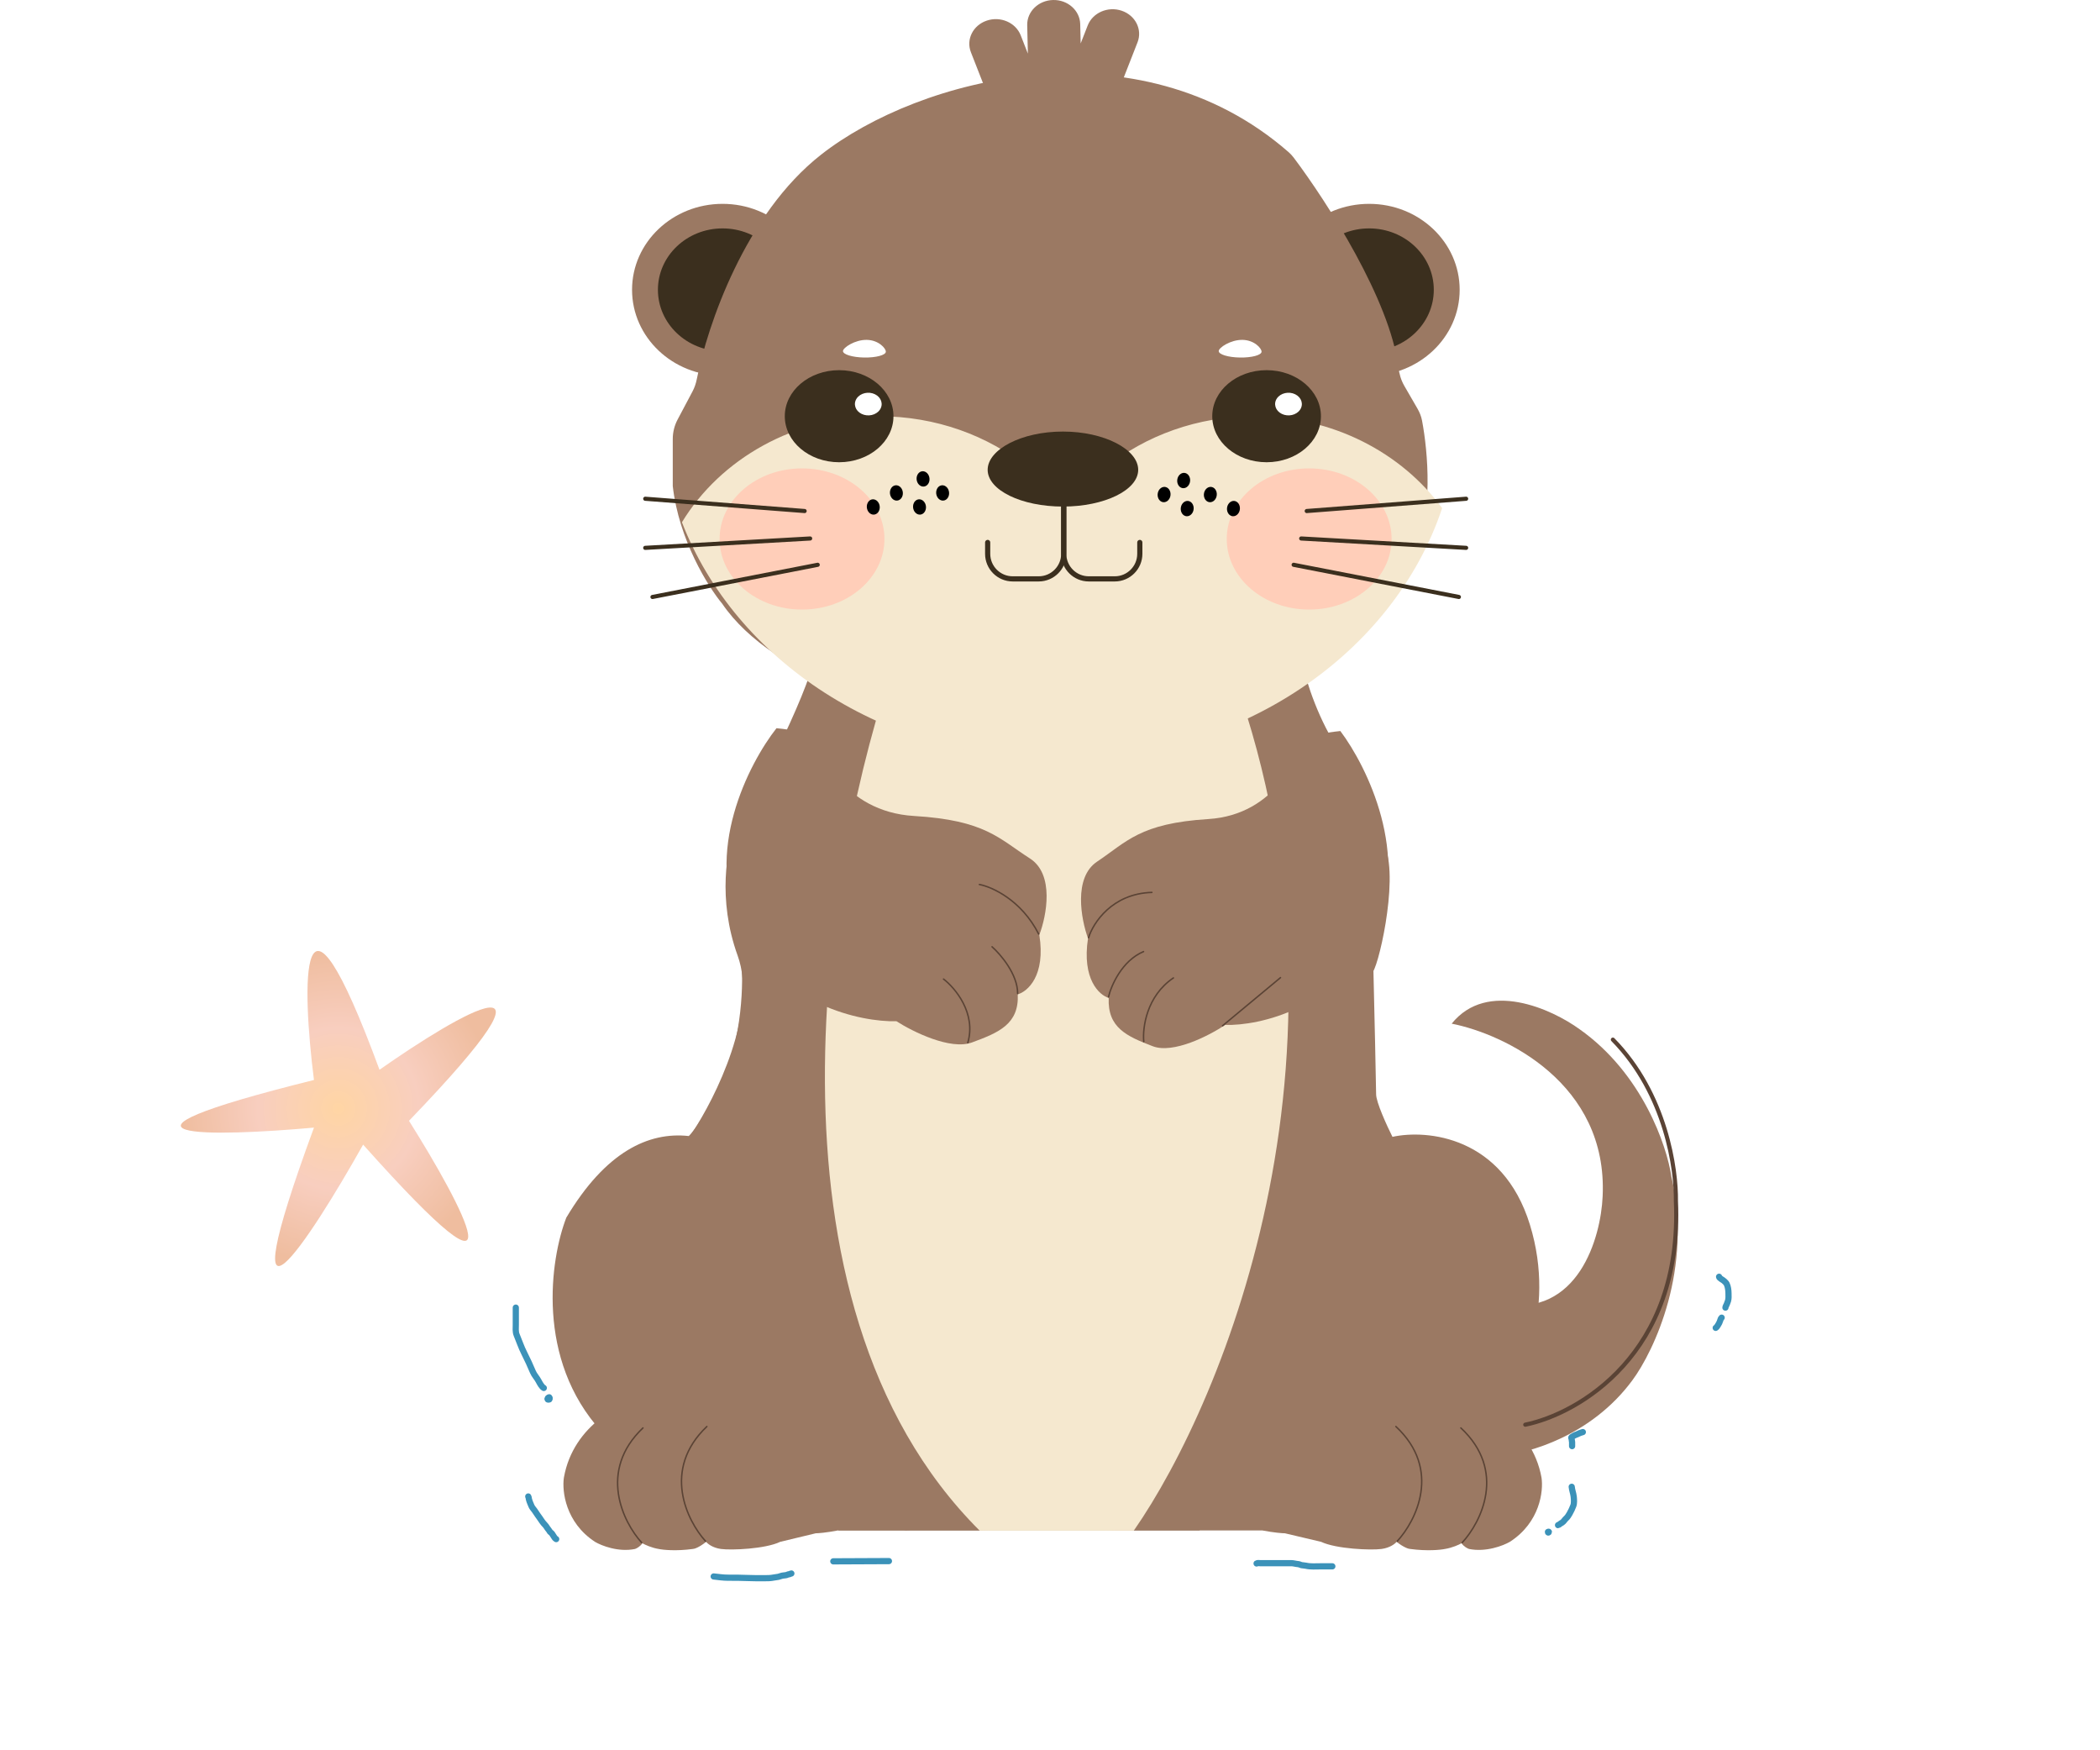 <svg width="360" height="300" viewBox="0 0 360 300" fill="none" xmlns="http://www.w3.org/2000/svg">
<path d="M65.057 183.359C51.128 145.566 51.765 168.973 53.824 185.109C12.487 195.374 36.6 194.829 53.824 193.274C38.548 234.8 53.075 212.521 62.249 196.19C90.556 227.918 79.285 206.688 70.112 192.107C99.317 161.779 78.911 173.638 65.057 183.359Z" fill="url(#paint0_radial_1627_17499)"/>
<path d="M92.261 222.235C92.029 225.86 93.048 234.297 98.974 239.043C95.887 240.691 90.131 245.618 91.798 252.143C91.721 254.45 92.863 259.904 98.048 263.266C106.304 266.479 126.797 271.521 142.723 265.985H221.887C238.09 267.468 269.895 267.221 267.488 254.368C268.105 253.461 268.969 250.413 267.488 245.469C277.518 240.031 296.885 227.376 294.107 220.258L287.214 216.774" stroke="white" stroke-width="0.709" stroke-linecap="round"/>
<g filter="url(#filter0_d_1627_17499)">
<path d="M274.738 201.058C275.662 181.647 257.87 173.235 248.859 171.456C254.959 163.886 266.035 168.949 270.81 172.427C281.532 179.997 285.752 192.404 286.523 197.661C290.22 213.384 283.596 227.506 279.822 232.601C272.797 242.113 261.953 245.138 257.408 245.461L241.234 243.278L242.851 218.043L257.408 219.499C270.533 221.828 274.43 208.176 274.738 201.058Z" fill="#9B7963"/>
<path d="M133.095 125.299C140.721 109.527 140.952 105.645 140.721 100.064C168.141 100.226 222.795 100.55 222.056 100.55C221.132 100.55 222.518 114.38 229.45 124.814C236.382 135.247 234.996 135.49 237.306 141.313C239.617 147.137 235.92 162.666 234.996 162.666C234.071 162.666 235.92 179.165 235.227 182.319C234.672 184.843 236.69 189.356 237.768 191.297C232.777 191.491 228.141 196.393 226.446 198.819C198.795 205.208 142.708 215.755 139.565 206.826C136.423 197.897 124.392 192.106 118.769 190.327C122.852 184.18 130.138 169.459 126.626 159.754C123.113 150.048 124.854 141.313 126.163 138.159C127.473 135.652 130.692 129.569 133.095 125.299Z" fill="#9B7963" stroke="#9B7963" stroke-width="0.354"/>
<path d="M103.145 241.404C91.759 228.961 94.356 211.756 97.079 204.708C103.834 193.368 111.224 189.966 118.078 190.718C119.385 189.441 121.267 186.066 122.044 184.538C126.711 177.733 127.411 166.798 127.178 162.18H235.441C235.596 168.742 235.907 182.205 235.907 183.566C235.907 184.927 237.774 188.993 238.707 190.856C244.618 189.56 257.607 190.759 262.273 205.923C266.94 221.088 260.329 233.789 256.44 238.245C245.24 232.412 234.507 236.787 230.541 239.703C226.574 243.429 218.455 251.368 217.708 253.312C216.961 255.256 209.308 257.362 205.575 258.172C188.853 257.929 156.064 258.071 155.508 258.266C154.815 258.508 150.743 256.471 148.177 255.256C148.41 255.823 145.984 253.992 134.411 242.133C122.838 230.274 108.745 236.706 103.145 241.404Z" fill="#9B7963"/>
<rect x="143.723" y="257.829" width="61.926" height="0.485" fill="#9B7963"/>
<path d="M96.665 249.275C98.291 240.086 106.825 236.159 110.888 235.345C115.358 234.758 120.54 235.1 122.572 235.345C127.042 235.54 134.085 240.966 137.049 243.654C140.909 248.542 145.599 252.534 147.462 253.919C151.119 256.656 154.743 257.504 156.097 257.585L170.066 258.318H162.701H158.129H143.652C141.62 258.709 140.266 258.807 139.842 258.807L133.747 260.273C131.207 261.495 125.365 261.74 123.587 261.495C122.165 261.3 121.302 260.599 121.048 260.273C119.829 261.251 119.016 261.495 118.762 261.495C115.917 261.886 113.682 261.658 112.92 261.495C111.701 261.3 110.55 260.762 110.126 260.518C109.72 261.104 109.11 261.414 108.856 261.495C106.012 262.082 103.099 260.925 101.999 260.273C96.919 256.95 96.327 251.557 96.665 249.275Z" fill="#9B7963"/>
<path d="M120.946 260.158C117.789 256.681 113.414 247.881 121.177 240.505" stroke="#5A4335" stroke-width="0.248" stroke-linecap="round"/>
<path d="M264.261 249.275C262.605 240.086 253.91 236.159 249.77 235.345C245.215 234.758 239.936 235.1 237.866 235.345C233.312 235.54 226.135 240.966 223.116 243.654C219.182 248.542 214.404 252.534 212.506 253.919C208.78 256.656 205.088 257.503 203.708 257.585L189.475 258.318H196.98H201.637H216.388C218.458 258.709 219.838 258.807 220.269 258.807L226.48 260.273C229.068 261.495 235.02 261.74 236.831 261.495C238.28 261.3 239.16 260.599 239.419 260.273C240.661 261.251 241.489 261.495 241.748 261.495C244.646 261.886 246.923 261.658 247.7 261.495C248.942 261.3 250.115 260.762 250.546 260.518C250.96 261.104 251.581 261.414 251.84 261.495C254.738 262.082 257.706 260.925 258.827 260.273C264.002 256.949 264.606 251.556 264.261 249.275Z" fill="#9B7963"/>
<path d="M250.667 260.401C253.884 256.923 258.341 248.123 250.432 240.747" stroke="#5A4335" stroke-width="0.248" stroke-linecap="round"/>
<path d="M239.529 260.158C242.746 256.681 247.203 247.881 239.294 240.505" stroke="#5A4335" stroke-width="0.248" stroke-linecap="round"/>
<path d="M167.953 258.363C128.3 218.83 141.703 142.57 153.361 109.382H210.571C235.215 174.552 210.03 235.857 194.357 258.363H167.953Z" fill="#F5E8CF"/>
<path d="M109.992 260.401C106.834 256.923 102.46 248.123 110.223 240.747" stroke="#5A4335" stroke-width="0.248" stroke-linecap="round"/>
</g>
<ellipse cx="123.87" cy="49.67" rx="15.518" ry="14.73" fill="#9B7963"/>
<ellipse cx="123.87" cy="49.67" rx="11.084" ry="10.522" fill="#3B2F1E"/>
<ellipse cx="234.71" cy="49.67" rx="15.518" ry="14.73" fill="#9B7963"/>
<ellipse cx="234.71" cy="49.67" rx="11.084" ry="10.522" fill="#3B2F1E"/>
<path d="M140.76 26.506C127.739 36.706 121.289 55.732 119.449 64.996C119.303 65.729 119.065 66.435 118.715 67.095L116.157 71.919C115.615 72.941 115.331 74.081 115.331 75.238V83.312C116.375 92.559 121.417 100.608 123.807 103.477C132.675 116.461 155.466 122.494 165.753 123.888C194.876 126.593 205.526 122.167 216.827 117.986C228.128 113.806 238.126 103.969 242.473 94.87C245.718 88.076 244.799 77.47 243.778 72.087C243.643 71.374 243.374 70.697 243.012 70.069L240.732 66.124C240.162 65.138 239.858 64.031 239.715 62.902C238.253 51.362 227.563 34.718 221.794 27.038C221.524 26.68 221.219 26.351 220.881 26.056C195.033 3.52 157.601 13.314 140.76 26.506Z" fill="#9B7963"/>
<path fill-rule="evenodd" clip-rule="evenodd" d="M116.902 89.514C123.502 78.676 136.153 71.346 150.676 71.346C160.446 71.346 169.369 74.664 176.172 80.135C179.914 83.144 185.829 83.144 189.571 80.135C196.374 74.664 205.297 71.346 215.067 71.346C228.48 71.346 240.297 77.599 247.224 87.093C238.91 112.038 212.689 130.255 181.628 130.255C151.58 130.255 126.062 113.208 116.902 89.514Z" fill="#F5E8CF"/>
<path d="M176.093 4.317C176.039 1.984 178.03 0.051 180.539 0.001C183.048 -0.049 185.126 1.802 185.18 4.135L185.257 7.447L186.464 4.363C187.322 2.17 189.93 1.039 192.288 1.837C194.647 2.636 195.863 5.061 195.005 7.254L190.86 17.844C190.001 20.037 187.393 21.168 185.035 20.369C184.28 20.114 183.642 19.692 183.152 19.163C182.515 19.502 181.78 19.702 180.995 19.718C180.352 19.731 179.737 19.619 179.177 19.406C178.758 20.598 177.776 21.605 176.41 22.067C174.052 22.865 171.444 21.734 170.586 19.541L166.441 8.951C165.582 6.758 166.798 4.333 169.157 3.535C171.515 2.736 174.123 3.867 174.982 6.06L176.206 9.188L176.093 4.317Z" fill="#9B7963"/>
<path d="M182.355 79.689V94.924C182.355 97.297 184.278 99.221 186.651 99.221H191.099C193.472 99.221 195.396 97.297 195.396 94.924V92.977" stroke="#3B2F1E" stroke-width="0.886" stroke-linecap="round" stroke-linejoin="round"/>
<path d="M182.355 79.689V94.924C182.355 97.297 180.431 99.221 178.058 99.221H173.61C171.238 99.221 169.314 97.297 169.314 94.924V92.977" stroke="#3B2F1E" stroke-width="0.886" stroke-linecap="round" stroke-linejoin="round"/>
<path d="M195.12 80.525C195.12 84.005 189.343 86.826 182.216 86.826C175.09 86.826 169.313 84.005 169.313 80.525C169.313 77.045 175.09 73.969 182.216 73.969C189.343 73.969 195.12 77.045 195.12 80.525Z" fill="#3B2F1E"/>
<ellipse cx="224.43" cy="92.382" rx="14.13" ry="12.1" fill="#FFCEB9"/>
<ellipse cx="137.489" cy="92.382" rx="14.13" ry="12.1" fill="#FFCEB9"/>
<ellipse cx="143.851" cy="71.338" rx="9.315" ry="7.891" fill="#3B2F1E"/>
<ellipse cx="217.13" cy="71.338" rx="9.315" ry="7.891" fill="#3B2F1E"/>
<path d="M137.935 87.59L110.612 85.486M138.882 92.297L110.611 93.904M140.179 96.807L111.853 102.321" stroke="#3B2F1E" stroke-width="0.709" stroke-linecap="round"/>
<path d="M224.012 87.591L251.336 85.486M223.064 92.297L251.336 93.903M221.768 96.807L250.094 102.321" stroke="#3B2F1E" stroke-width="0.709" stroke-linecap="round"/>
<ellipse cx="2.21" cy="2.036" rx="2.21" ry="2.036" transform="matrix(-0.898 -0.439 0.563 -0.826 149.688 71.91)" fill="white"/>
<ellipse cx="1.187" cy="1.244" rx="1.187" ry="1.244" transform="matrix(-0.819 -0.574 0.43 -0.903 158.676 83.891)" fill="black"/>
<ellipse cx="1.187" cy="1.244" rx="1.187" ry="1.244" transform="matrix(-0.819 -0.574 0.43 -0.903 154.106 86.295)" fill="black"/>
<ellipse cx="1.187" cy="1.244" rx="1.187" ry="1.244" transform="matrix(-0.819 -0.574 0.43 -0.903 150.143 88.699)" fill="black"/>
<ellipse cx="1.187" cy="1.244" rx="1.187" ry="1.244" transform="matrix(-0.819 -0.574 0.43 -0.903 162.033 86.295)" fill="black"/>
<ellipse cx="1.187" cy="1.244" rx="1.187" ry="1.244" transform="matrix(-0.819 -0.574 0.43 -0.903 158.07 88.699)" fill="black"/>
<ellipse cx="1.187" cy="1.244" rx="1.187" ry="1.244" transform="matrix(0.819 -0.574 -0.43 -0.903 202.478 84.167)" fill="black"/>
<ellipse cx="1.187" cy="1.244" rx="1.187" ry="1.244" transform="matrix(0.819 -0.574 -0.43 -0.903 207.049 86.571)" fill="black"/>
<ellipse cx="1.187" cy="1.244" rx="1.187" ry="1.244" transform="matrix(0.819 -0.574 -0.43 -0.903 211.012 88.976)" fill="black"/>
<ellipse cx="1.187" cy="1.244" rx="1.187" ry="1.244" transform="matrix(0.819 -0.574 -0.43 -0.903 199.121 86.571)" fill="black"/>
<ellipse cx="1.187" cy="1.244" rx="1.187" ry="1.244" transform="matrix(0.819 -0.574 -0.43 -0.903 203.084 88.976)" fill="black"/>
<path d="M144.511 60.165C144.532 59.583 146.561 58.22 148.589 58.254C150.618 58.288 151.877 59.707 151.856 60.289C151.836 60.871 150.175 61.315 148.147 61.281C146.119 61.247 144.491 60.747 144.511 60.165Z" fill="white"/>
<path d="M208.923 60.165C208.943 59.583 210.973 58.22 213.001 58.254C215.029 58.288 216.288 59.707 216.268 60.289C216.247 60.871 214.586 61.315 212.558 61.281C210.53 61.247 208.902 60.747 208.923 60.165Z" fill="white"/>
<ellipse cx="2.21" cy="2.036" rx="2.21" ry="2.036" transform="matrix(-0.898 -0.439 0.563 -0.826 221.722 71.91)" fill="white"/>
<path d="M261.475 244.193C270.57 242.333 288.469 232.061 287.299 205.856C287.381 200.517 285.654 187.512 276.494 178.195" stroke="#5A4335" stroke-width="0.709" stroke-linecap="round"/>
<path d="M88.424 224.128C88.424 225.093 88.424 226.059 88.424 227.025C88.424 227.591 88.342 228.268 88.567 228.801C89.013 229.854 89.341 230.897 89.881 231.95C90.41 232.983 90.893 234.051 91.351 235.134C91.594 235.707 92.031 236.136 92.314 236.671C92.518 237.056 92.867 237.713 93.224 237.9" stroke="#3B92B9" stroke-width="1.063" stroke-linecap="round"/>
<path d="M94.151 239.497C94.017 239.497 93.756 239.716 93.9 239.866C93.949 239.918 94.201 239.894 94.218 239.815C94.231 239.752 94.218 239.668 94.218 239.603" stroke="#3B92B9" stroke-width="1.063" stroke-linecap="round"/>
<path d="M122.347 270.208C123.166 270.294 123.951 270.421 124.78 270.421C125.943 270.421 127.117 270.423 128.278 270.473C129.18 270.512 130.082 270.506 130.984 270.506C131.555 270.506 132.1 270.506 132.662 270.388C132.917 270.334 133.176 270.326 133.431 270.269C133.72 270.205 134.003 270.061 134.299 270.04C134.552 270.021 134.832 269.992 135.053 269.876C135.173 269.813 135.32 269.852 135.436 269.782C135.5 269.743 135.584 269.696 135.662 269.696" stroke="#3B92B9" stroke-width="1.063" stroke-linecap="round"/>
<path d="M142.852 267.615C146.026 267.615 149.229 267.573 152.388 267.573" stroke="#3B92B9" stroke-width="1.063" stroke-linecap="round"/>
<path d="M269.437 254.836C269.483 255.413 269.721 255.955 269.78 256.533C269.827 256.996 269.883 257.654 269.711 258.092C269.526 258.563 269.33 259 269.079 259.431C268.925 259.695 268.724 260.038 268.492 260.238C268.218 260.473 268.071 260.81 267.757 260.999C267.653 261.061 267.522 261.122 267.434 261.204C267.383 261.252 267.141 261.41 267.09 261.41" stroke="#3B92B9" stroke-width="1.063" stroke-linecap="round"/>
<path d="M265.361 262.574C265.361 262.835 265.652 262.539 265.46 262.539" stroke="#3B92B9" stroke-width="1.063" stroke-linecap="round"/>
<path d="M269.502 247.871C269.502 247.642 269.505 247.412 269.502 247.182C269.501 247.084 269.47 246.998 269.455 246.902C269.443 246.831 269.464 246.748 269.435 246.681C269.408 246.617 269.32 246.386 269.395 246.335C269.659 246.156 269.982 245.974 270.282 245.877C270.451 245.822 270.598 245.723 270.759 245.656C270.947 245.577 271.151 245.518 271.344 245.459" stroke="#3B92B9" stroke-width="1.063" stroke-linecap="round"/>
<path d="M294.7 218.838C294.7 219.081 295.378 219.381 295.547 219.557C295.707 219.726 295.893 219.855 295.999 220.065C296.231 220.529 296.306 221.159 296.312 221.683C296.318 222.115 296.352 222.558 296.232 222.969C296.172 223.173 296.085 223.353 296.021 223.545C295.96 223.73 295.788 223.943 295.788 224.128" stroke="#3B92B9" stroke-width="1.063" stroke-linecap="round"/>
<path d="M295.14 225.848C295.037 225.884 294.888 226.312 294.863 226.409C294.816 226.595 294.685 226.837 294.586 227.003C294.476 227.186 294.3 227.504 294.123 227.596" stroke="#3B92B9" stroke-width="1.063" stroke-linecap="round"/>
<path d="M215.415 267.982C215.56 267.871 215.83 267.928 215.996 267.928C216.488 267.928 216.981 267.928 217.473 267.928C218.129 267.928 218.784 267.928 219.439 267.928C220.076 267.928 220.712 267.928 221.348 267.928C221.76 267.928 222.152 268.067 222.555 268.091C222.739 268.102 222.93 268.228 223.113 268.266C223.362 268.318 223.631 268.309 223.875 268.366C224.661 268.549 225.548 268.471 226.361 268.471C227.042 268.471 227.722 268.471 228.402 268.471" stroke="#3B92B9" stroke-width="1.063" stroke-linecap="round"/>
<path d="M90.558 256.498C90.632 256.594 90.638 256.848 90.672 256.968C90.742 257.212 90.811 257.437 90.915 257.669C91.051 257.97 91.141 258.281 91.359 258.538C91.538 258.751 91.716 258.987 91.863 259.226C92.05 259.531 92.276 259.82 92.48 260.113C92.777 260.538 93.06 261.008 93.428 261.368C93.675 261.611 93.82 261.959 94.055 262.206C94.162 262.319 94.261 262.574 94.38 262.645C94.806 262.901 94.923 263.58 95.347 263.803" stroke="#3B92B9" stroke-width="1.063" stroke-linecap="round"/>
<path d="M127.105 159.269C120.45 146.264 128.337 130.88 133.113 124.814C135.654 125.057 140.692 125.834 140.507 126.998C140.276 128.454 144.435 139.13 156.681 139.858C168.928 140.586 171.239 143.74 176.553 147.137C180.805 149.855 179.403 157.005 178.171 160.24C179.28 167.228 176.168 169.946 174.474 170.431C174.705 175.526 171.239 176.982 166.617 178.681C162.92 180.039 156.45 176.82 153.678 175.041C147.593 175.203 133.76 172.275 127.105 159.269Z" fill="#9B7963"/>
<path d="M167.893 151.602C170.049 152.006 175.102 154.271 178.059 160.094" stroke="#5A4335" stroke-width="0.248" stroke-linecap="round"/>
<path d="M170.064 162.278C171.528 163.572 174.454 166.985 174.454 170.285" stroke="#5A4335" stroke-width="0.248" stroke-linecap="round"/>
<path d="M161.748 167.81C163.75 169.347 167.385 173.682 165.907 178.729" stroke="#5A4335" stroke-width="0.248" stroke-linecap="round"/>
<path d="M235.543 159.856C241.933 146.812 234.36 131.383 229.775 125.299C227.335 125.543 222.499 126.321 222.676 127.49C222.898 128.95 218.905 139.657 207.147 140.387C195.389 141.117 193.171 144.281 188.068 147.688C183.986 150.413 185.332 157.584 186.515 160.829C185.45 167.838 188.438 170.563 190.065 171.05C189.843 176.16 193.171 177.621 197.608 179.324C201.157 180.687 207.369 177.458 210.031 175.674C215.873 175.836 229.154 172.899 235.543 159.856Z" fill="#9B7963"/>
<path d="M186.609 160.725C187.379 158.218 190.629 153.155 197.469 152.96" stroke="#5A4335" stroke-width="0.248" stroke-linecap="round"/>
<path d="M190.029 170.868C190.491 168.926 192.339 164.656 196.036 163.103" stroke="#5A4335" stroke-width="0.248" stroke-linecap="round"/>
<path d="M196.075 178.535C195.844 176.189 196.537 170.722 201.158 167.616" stroke="#5A4335" stroke-width="0.248" stroke-linecap="round"/>
<path d="M209.578 175.817L219.512 167.567" stroke="#5A4335" stroke-width="0.248" stroke-linecap="round"/>
<defs>
<filter id="filter0_d_1627_17499" x="90.738" y="99.886" width="200.871" height="169.825" filterUnits="userSpaceOnUse" color-interpolation-filters="sRGB">
<feFlood flood-opacity="0" result="BackgroundImageFix"/>
<feColorMatrix in="SourceAlpha" type="matrix" values="0 0 0 0 0 0 0 0 0 0 0 0 0 0 0 0 0 0 127 0" result="hardAlpha"/>
<feOffset dy="4"/>
<feGaussianBlur stdDeviation="2"/>
<feComposite in2="hardAlpha" operator="out"/>
<feColorMatrix type="matrix" values="0 0 0 0 0.16 0 0 0 0 0.116 0 0 0 0 0.088 0 0 0 0.5 0"/>
<feBlend mode="normal" in2="BackgroundImageFix" result="effect1_dropShadow_1627_17499"/>
<feBlend mode="normal" in="SourceGraphic" in2="effect1_dropShadow_1627_17499" result="shape"/>
</filter>
<radialGradient id="paint0_radial_1627_17499" cx="0" cy="0" r="1" gradientUnits="userSpaceOnUse" gradientTransform="translate(58 190) rotate(90) scale(27)">
<stop stop-color="#FFD5A4"/>
<stop offset="0.51" stop-color="#F8CEBF"/>
<stop offset="1" stop-color="#EFBD9F"/>
</radialGradient>
</defs>
</svg>
